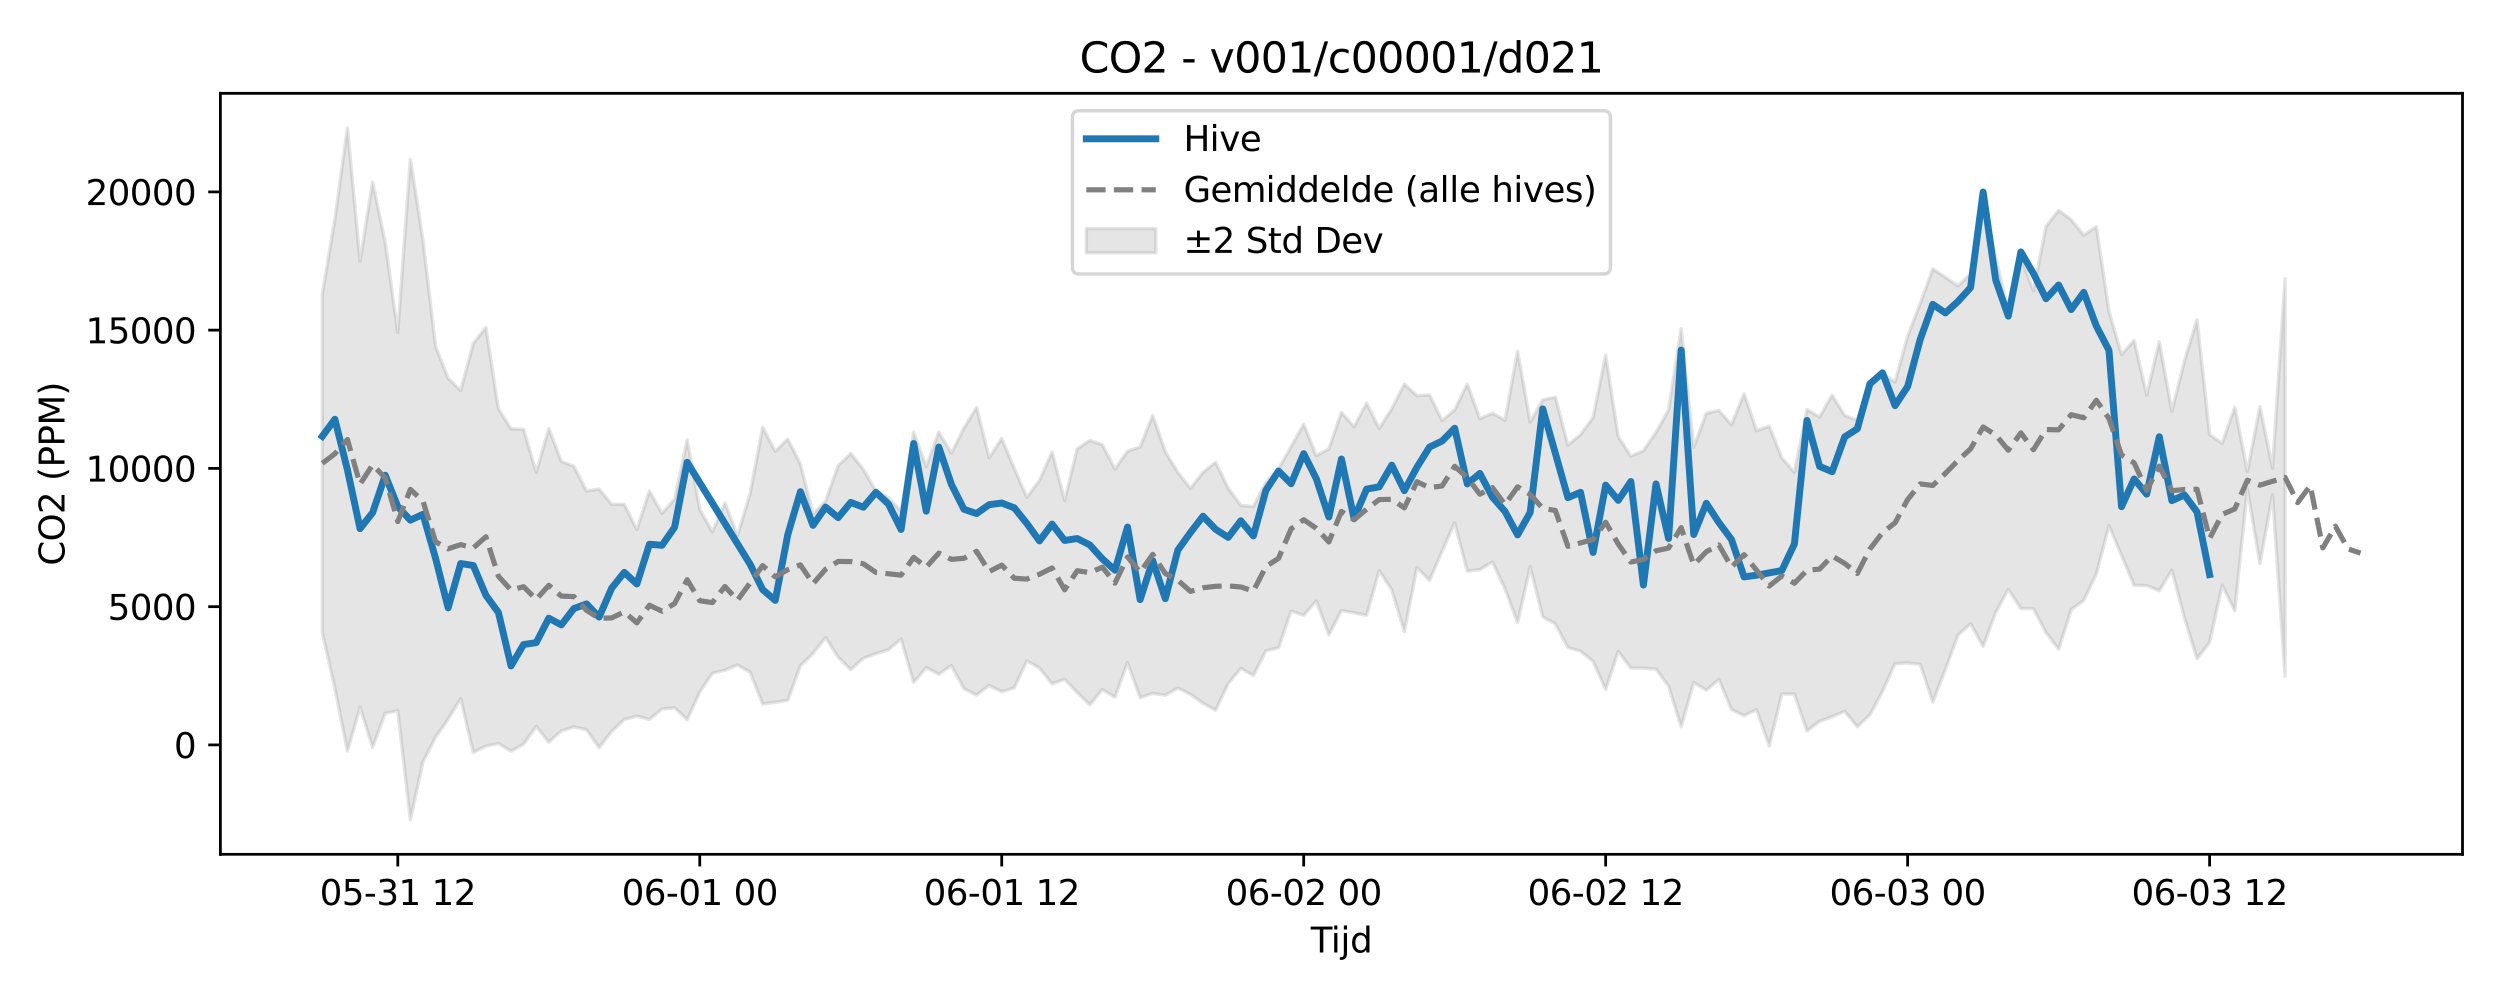 <?xml version="1.0" encoding="utf-8" standalone="no"?>
<!DOCTYPE svg PUBLIC "-//W3C//DTD SVG 1.1//EN"
  "http://www.w3.org/Graphics/SVG/1.1/DTD/svg11.dtd">
<svg xmlns:xlink="http://www.w3.org/1999/xlink" width="720pt" height="288pt" viewBox="0 0 720 288" xmlns="http://www.w3.org/2000/svg" version="1.1">
 <defs>
  <style type="text/css">*{stroke-linejoin: round; stroke-linecap: butt}</style>
 </defs>
 <g id="figure_1">
  <g id="patch_1">
   <path d="M 0 288 
L 720 288 
L 720 0 
L 0 0 
z
" style="fill: #ffffff"/>
  </g>
  <g id="axes_1">
   <g id="patch_2">
    <path d="M 63.47 246.04 
L 709.2 246.04 
L 709.2 26.88 
L 63.47 26.88 
z
" style="fill: #ffffff"/>
   </g>
   <g id="FillBetweenPolyCollection_1">
    <defs>
     <path id="m97dd8f45c0" d="M 92.821 -203.241 
L 92.821 -105.857 
L 96.445 -89.713 
L 100.069 -71.7 
L 103.692 -84.316 
L 107.316 -72.768 
L 110.939 -82.601 
L 114.563 -83.304 
L 118.187 -51.922 
L 121.81 -68.562 
L 125.434 -75.65 
L 129.058 -80.87 
L 132.681 -86.763 
L 136.305 -71.301 
L 139.928 -73.111 
L 143.552 -73.869 
L 147.176 -71.629 
L 150.799 -73.724 
L 154.423 -78.782 
L 158.047 -74.279 
L 161.67 -77.502 
L 165.294 -78.667 
L 168.917 -77.838 
L 172.541 -72.668 
L 176.165 -77.336 
L 179.788 -80.811 
L 183.412 -81.745 
L 187.036 -80.799 
L 190.659 -83.781 
L 194.283 -84.152 
L 197.906 -80.753 
L 201.53 -88.667 
L 205.154 -94.09 
L 208.777 -94.985 
L 212.401 -96.492 
L 216.025 -94.39 
L 219.648 -85.267 
L 223.272 -85.727 
L 226.895 -86.34 
L 230.519 -96.282 
L 234.143 -99.778 
L 237.766 -104.398 
L 241.39 -98.752 
L 245.014 -95.131 
L 248.637 -98.405 
L 252.261 -99.74 
L 255.884 -100.87 
L 259.508 -103.971 
L 263.132 -91.457 
L 266.755 -95.737 
L 270.379 -93.824 
L 274.003 -96.32 
L 277.626 -89.676 
L 281.25 -87.791 
L 284.873 -90.602 
L 288.497 -88.768 
L 292.121 -89.904 
L 295.744 -97.682 
L 299.368 -95.595 
L 302.992 -91.046 
L 306.615 -92.357 
L 310.239 -88.549 
L 313.862 -85.011 
L 317.486 -89.403 
L 321.11 -87.203 
L 324.733 -97.173 
L 328.357 -87.071 
L 331.981 -88.318 
L 335.604 -87.76 
L 339.228 -89.848 
L 342.851 -88.032 
L 346.475 -85.446 
L 350.099 -83.454 
L 353.722 -91.096 
L 357.346 -95.494 
L 360.97 -93.433 
L 364.593 -100.579 
L 368.217 -101.437 
L 371.84 -112.008 
L 375.464 -110.781 
L 379.088 -114.923 
L 382.711 -105.139 
L 386.335 -112.174 
L 389.959 -111.524 
L 393.582 -110.764 
L 397.206 -123.637 
L 400.83 -118.122 
L 404.453 -106.09 
L 408.077 -124.502 
L 411.7 -120.823 
L 415.324 -129.225 
L 418.948 -137.452 
L 422.571 -123.492 
L 426.195 -123.935 
L 429.819 -126.158 
L 433.442 -118.444 
L 437.066 -108.688 
L 440.689 -124.797 
L 444.313 -110.328 
L 447.937 -108.349 
L 451.56 -101.485 
L 455.184 -100.472 
L 458.808 -97.515 
L 462.431 -89.475 
L 466.055 -100.364 
L 469.678 -95.615 
L 473.302 -95.595 
L 476.926 -95.281 
L 480.549 -90.403 
L 484.173 -78.691 
L 487.797 -91.437 
L 491.42 -89.209 
L 495.044 -92.32 
L 498.667 -83.673 
L 502.291 -81.907 
L 505.915 -83.607 
L 509.538 -73.16 
L 513.162 -88.109 
L 516.786 -88.1 
L 520.409 -77.467 
L 524.033 -80.268 
L 527.656 -81.584 
L 531.28 -83.134 
L 534.904 -78.698 
L 538.527 -82.114 
L 542.151 -88.839 
L 545.775 -96.884 
L 549.398 -97.052 
L 553.022 -96.69 
L 556.645 -85.836 
L 560.269 -95.204 
L 563.893 -105.051 
L 567.516 -108.364 
L 571.14 -101.823 
L 574.764 -111.619 
L 578.387 -118.246 
L 582.011 -112.745 
L 585.634 -112.728 
L 589.258 -105.796 
L 592.882 -101.002 
L 596.505 -112.412 
L 600.129 -115.102 
L 603.753 -122.739 
L 607.376 -136.623 
L 611 -128.073 
L 614.623 -119.439 
L 618.247 -119.338 
L 621.871 -117.855 
L 625.494 -123.804 
L 629.118 -110.047 
L 632.742 -98.285 
L 636.365 -103.02 
L 639.989 -119.46 
L 643.612 -112.095 
L 647.236 -147.192 
L 650.86 -125.714 
L 654.483 -145.508 
L 658.107 -93.229 
L 658.107 -207.753 
L 658.107 -207.753 
L 654.483 -153.181 
L 650.86 -170.851 
L 647.236 -152.192 
L 643.612 -170.759 
L 639.989 -160.292 
L 636.365 -162.852 
L 632.742 -195.917 
L 629.118 -184.023 
L 625.494 -169.541 
L 621.871 -189.628 
L 618.247 -174.188 
L 614.623 -189.969 
L 611 -185.856 
L 607.376 -198.344 
L 603.753 -222.704 
L 600.129 -220.256 
L 596.505 -224.721 
L 592.882 -227.415 
L 589.258 -222.779 
L 585.634 -204.217 
L 582.011 -213.914 
L 578.387 -198.434 
L 574.764 -213.856 
L 571.14 -228.234 
L 567.516 -209.069 
L 563.893 -205.681 
L 560.269 -208.125 
L 556.645 -210.543 
L 553.022 -200.571 
L 549.398 -191.21 
L 545.775 -177.975 
L 542.151 -180.353 
L 538.527 -177.633 
L 534.904 -166.968 
L 531.28 -168.347 
L 527.656 -174.173 
L 524.033 -167.927 
L 520.409 -170.039 
L 516.786 -151.972 
L 513.162 -156.134 
L 509.538 -165.274 
L 505.915 -163.951 
L 502.291 -174.622 
L 498.667 -165.669 
L 495.044 -169.79 
L 491.42 -169.001 
L 487.797 -159.186 
L 484.173 -193.39 
L 480.549 -169.905 
L 476.926 -163.493 
L 473.302 -158.191 
L 469.678 -156.621 
L 466.055 -162.294 
L 462.431 -185.702 
L 458.808 -167.743 
L 455.184 -162.799 
L 451.56 -159.836 
L 447.937 -173.622 
L 444.313 -172.861 
L 440.689 -166.434 
L 437.066 -186.893 
L 433.442 -166.946 
L 429.819 -169.007 
L 426.195 -167.403 
L 422.571 -177.43 
L 418.948 -169.951 
L 415.324 -166.878 
L 411.7 -174.287 
L 408.077 -174.024 
L 404.453 -177.377 
L 400.83 -170.271 
L 397.206 -164.593 
L 393.582 -171.883 
L 389.959 -165.088 
L 386.335 -169.245 
L 382.711 -158.708 
L 379.088 -156.768 
L 375.464 -165.869 
L 371.84 -159.376 
L 368.217 -152.97 
L 364.593 -149.113 
L 360.97 -142.097 
L 357.346 -142.432 
L 353.722 -147.389 
L 350.099 -154.854 
L 346.475 -151.985 
L 342.851 -147.326 
L 339.228 -151.925 
L 335.604 -157.899 
L 331.981 -168.36 
L 328.357 -159.303 
L 324.733 -158.035 
L 321.11 -152.917 
L 317.486 -159.908 
L 313.862 -161.177 
L 310.239 -158.709 
L 306.615 -143.911 
L 302.992 -157.805 
L 299.368 -149.636 
L 295.744 -144.768 
L 292.121 -153.038 
L 288.497 -161.717 
L 284.873 -156.164 
L 281.25 -170.634 
L 277.626 -164.734 
L 274.003 -157.496 
L 270.379 -163.586 
L 266.755 -153.614 
L 263.132 -163.489 
L 259.508 -140.756 
L 255.884 -144.681 
L 252.261 -146.538 
L 248.637 -152.852 
L 245.014 -157.408 
L 241.39 -153.861 
L 237.766 -143.687 
L 234.143 -140.007 
L 230.519 -154.355 
L 226.895 -161.549 
L 223.272 -158.014 
L 219.648 -164.933 
L 216.025 -145.781 
L 212.401 -133.8 
L 208.777 -143.188 
L 205.154 -134.823 
L 201.53 -141.303 
L 197.906 -161.325 
L 194.283 -144.22 
L 190.659 -140.188 
L 187.036 -146.579 
L 183.412 -135.495 
L 179.788 -142.749 
L 176.165 -142.751 
L 172.541 -147.178 
L 168.917 -146.598 
L 165.294 -153.692 
L 161.67 -155.138 
L 158.047 -164.575 
L 154.423 -151.958 
L 150.799 -164.339 
L 147.176 -164.493 
L 143.552 -170.208 
L 139.928 -193.689 
L 136.305 -189.083 
L 132.681 -175.531 
L 129.058 -179.03 
L 125.434 -188.304 
L 121.81 -218.811 
L 118.187 -242.199 
L 114.563 -192.287 
L 110.939 -218.107 
L 107.316 -235.524 
L 103.692 -212.795 
L 100.069 -251.158 
L 96.445 -224.921 
L 92.821 -203.241 
z
" style="stroke: #808080; stroke-opacity: 0.2"/>
    </defs>
    <g clip-path="url(#p206c96af27)">
     <use xlink:href="#m97dd8f45c0" x="0" y="288" style="fill: #808080; fill-opacity: 0.2; stroke: #808080; stroke-opacity: 0.2"/>
    </g>
   </g>
   <g id="matplotlib.axis_1">
    <g id="xtick_1">
     <g id="line2d_1">
      <defs>
       <path id="m1e18be3900" d="M 0 0 
L 0 3.5 
" style="stroke: #000000; stroke-width: 0.8"/>
      </defs>
      <g>
       <use xlink:href="#m1e18be3900" x="114.563" y="246.04" style="stroke: #000000; stroke-width: 0.8"/>
      </g>
     </g>
     <g id="text_1">
      <!-- 05-31 12 -->
      <g transform="translate(92.083 260.638) scale(0.1 -0.1)">
       <defs>
        <path id="DejaVuSans-30" d="M 2034 4250 
Q 1547 4250 1301 3770 
Q 1056 3291 1056 2328 
Q 1056 1369 1301 889 
Q 1547 409 2034 409 
Q 2525 409 2770 889 
Q 3016 1369 3016 2328 
Q 3016 3291 2770 3770 
Q 2525 4250 2034 4250 
z
M 2034 4750 
Q 2819 4750 3233 4129 
Q 3647 3509 3647 2328 
Q 3647 1150 3233 529 
Q 2819 -91 2034 -91 
Q 1250 -91 836 529 
Q 422 1150 422 2328 
Q 422 3509 836 4129 
Q 1250 4750 2034 4750 
z
" transform="scale(0.016)"/>
        <path id="DejaVuSans-35" d="M 691 4666 
L 3169 4666 
L 3169 4134 
L 1269 4134 
L 1269 2991 
Q 1406 3038 1543 3061 
Q 1681 3084 1819 3084 
Q 2600 3084 3056 2656 
Q 3513 2228 3513 1497 
Q 3513 744 3044 326 
Q 2575 -91 1722 -91 
Q 1428 -91 1123 -41 
Q 819 9 494 109 
L 494 744 
Q 775 591 1075 516 
Q 1375 441 1709 441 
Q 2250 441 2565 725 
Q 2881 1009 2881 1497 
Q 2881 1984 2565 2268 
Q 2250 2553 1709 2553 
Q 1456 2553 1204 2497 
Q 953 2441 691 2322 
L 691 4666 
z
" transform="scale(0.016)"/>
        <path id="DejaVuSans-2d" d="M 313 2009 
L 1997 2009 
L 1997 1497 
L 313 1497 
L 313 2009 
z
" transform="scale(0.016)"/>
        <path id="DejaVuSans-33" d="M 2597 2516 
Q 3050 2419 3304 2112 
Q 3559 1806 3559 1356 
Q 3559 666 3084 287 
Q 2609 -91 1734 -91 
Q 1441 -91 1130 -33 
Q 819 25 488 141 
L 488 750 
Q 750 597 1062 519 
Q 1375 441 1716 441 
Q 2309 441 2620 675 
Q 2931 909 2931 1356 
Q 2931 1769 2642 2001 
Q 2353 2234 1838 2234 
L 1294 2234 
L 1294 2753 
L 1863 2753 
Q 2328 2753 2575 2939 
Q 2822 3125 2822 3475 
Q 2822 3834 2567 4026 
Q 2313 4219 1838 4219 
Q 1578 4219 1281 4162 
Q 984 4106 628 3988 
L 628 4550 
Q 988 4650 1302 4700 
Q 1616 4750 1894 4750 
Q 2613 4750 3031 4423 
Q 3450 4097 3450 3541 
Q 3450 3153 3228 2886 
Q 3006 2619 2597 2516 
z
" transform="scale(0.016)"/>
        <path id="DejaVuSans-31" d="M 794 531 
L 1825 531 
L 1825 4091 
L 703 3866 
L 703 4441 
L 1819 4666 
L 2450 4666 
L 2450 531 
L 3481 531 
L 3481 0 
L 794 0 
L 794 531 
z
" transform="scale(0.016)"/>
        <path id="DejaVuSans-20" transform="scale(0.016)"/>
        <path id="DejaVuSans-32" d="M 1228 531 
L 3431 531 
L 3431 0 
L 469 0 
L 469 531 
Q 828 903 1448 1529 
Q 2069 2156 2228 2338 
Q 2531 2678 2651 2914 
Q 2772 3150 2772 3378 
Q 2772 3750 2511 3984 
Q 2250 4219 1831 4219 
Q 1534 4219 1204 4116 
Q 875 4013 500 3803 
L 500 4441 
Q 881 4594 1212 4672 
Q 1544 4750 1819 4750 
Q 2544 4750 2975 4387 
Q 3406 4025 3406 3419 
Q 3406 3131 3298 2873 
Q 3191 2616 2906 2266 
Q 2828 2175 2409 1742 
Q 1991 1309 1228 531 
z
" transform="scale(0.016)"/>
       </defs>
       <use xlink:href="#DejaVuSans-30"/>
       <use xlink:href="#DejaVuSans-35" transform="translate(63.623 0)"/>
       <use xlink:href="#DejaVuSans-2d" transform="translate(127.246 0)"/>
       <use xlink:href="#DejaVuSans-33" transform="translate(163.33 0)"/>
       <use xlink:href="#DejaVuSans-31" transform="translate(226.953 0)"/>
       <use xlink:href="#DejaVuSans-20" transform="translate(290.576 0)"/>
       <use xlink:href="#DejaVuSans-31" transform="translate(322.363 0)"/>
       <use xlink:href="#DejaVuSans-32" transform="translate(385.986 0)"/>
      </g>
     </g>
    </g>
    <g id="xtick_2">
     <g id="line2d_2">
      <g>
       <use xlink:href="#m1e18be3900" x="201.53" y="246.04" style="stroke: #000000; stroke-width: 0.8"/>
      </g>
     </g>
     <g id="text_2">
      <!-- 06-01 00 -->
      <g transform="translate(179.05 260.638) scale(0.1 -0.1)">
       <defs>
        <path id="DejaVuSans-36" d="M 2113 2584 
Q 1688 2584 1439 2293 
Q 1191 2003 1191 1497 
Q 1191 994 1439 701 
Q 1688 409 2113 409 
Q 2538 409 2786 701 
Q 3034 994 3034 1497 
Q 3034 2003 2786 2293 
Q 2538 2584 2113 2584 
z
M 3366 4563 
L 3366 3988 
Q 3128 4100 2886 4159 
Q 2644 4219 2406 4219 
Q 1781 4219 1451 3797 
Q 1122 3375 1075 2522 
Q 1259 2794 1537 2939 
Q 1816 3084 2150 3084 
Q 2853 3084 3261 2657 
Q 3669 2231 3669 1497 
Q 3669 778 3244 343 
Q 2819 -91 2113 -91 
Q 1303 -91 875 529 
Q 447 1150 447 2328 
Q 447 3434 972 4092 
Q 1497 4750 2381 4750 
Q 2619 4750 2861 4703 
Q 3103 4656 3366 4563 
z
" transform="scale(0.016)"/>
       </defs>
       <use xlink:href="#DejaVuSans-30"/>
       <use xlink:href="#DejaVuSans-36" transform="translate(63.623 0)"/>
       <use xlink:href="#DejaVuSans-2d" transform="translate(127.246 0)"/>
       <use xlink:href="#DejaVuSans-30" transform="translate(163.33 0)"/>
       <use xlink:href="#DejaVuSans-31" transform="translate(226.953 0)"/>
       <use xlink:href="#DejaVuSans-20" transform="translate(290.576 0)"/>
       <use xlink:href="#DejaVuSans-30" transform="translate(322.363 0)"/>
       <use xlink:href="#DejaVuSans-30" transform="translate(385.986 0)"/>
      </g>
     </g>
    </g>
    <g id="xtick_3">
     <g id="line2d_3">
      <g>
       <use xlink:href="#m1e18be3900" x="288.497" y="246.04" style="stroke: #000000; stroke-width: 0.8"/>
      </g>
     </g>
     <g id="text_3">
      <!-- 06-01 12 -->
      <g transform="translate(266.017 260.638) scale(0.1 -0.1)">
       <use xlink:href="#DejaVuSans-30"/>
       <use xlink:href="#DejaVuSans-36" transform="translate(63.623 0)"/>
       <use xlink:href="#DejaVuSans-2d" transform="translate(127.246 0)"/>
       <use xlink:href="#DejaVuSans-30" transform="translate(163.33 0)"/>
       <use xlink:href="#DejaVuSans-31" transform="translate(226.953 0)"/>
       <use xlink:href="#DejaVuSans-20" transform="translate(290.576 0)"/>
       <use xlink:href="#DejaVuSans-31" transform="translate(322.363 0)"/>
       <use xlink:href="#DejaVuSans-32" transform="translate(385.986 0)"/>
      </g>
     </g>
    </g>
    <g id="xtick_4">
     <g id="line2d_4">
      <g>
       <use xlink:href="#m1e18be3900" x="375.464" y="246.04" style="stroke: #000000; stroke-width: 0.8"/>
      </g>
     </g>
     <g id="text_4">
      <!-- 06-02 00 -->
      <g transform="translate(352.984 260.638) scale(0.1 -0.1)">
       <use xlink:href="#DejaVuSans-30"/>
       <use xlink:href="#DejaVuSans-36" transform="translate(63.623 0)"/>
       <use xlink:href="#DejaVuSans-2d" transform="translate(127.246 0)"/>
       <use xlink:href="#DejaVuSans-30" transform="translate(163.33 0)"/>
       <use xlink:href="#DejaVuSans-32" transform="translate(226.953 0)"/>
       <use xlink:href="#DejaVuSans-20" transform="translate(290.576 0)"/>
       <use xlink:href="#DejaVuSans-30" transform="translate(322.363 0)"/>
       <use xlink:href="#DejaVuSans-30" transform="translate(385.986 0)"/>
      </g>
     </g>
    </g>
    <g id="xtick_5">
     <g id="line2d_5">
      <g>
       <use xlink:href="#m1e18be3900" x="462.431" y="246.04" style="stroke: #000000; stroke-width: 0.8"/>
      </g>
     </g>
     <g id="text_5">
      <!-- 06-02 12 -->
      <g transform="translate(439.951 260.638) scale(0.1 -0.1)">
       <use xlink:href="#DejaVuSans-30"/>
       <use xlink:href="#DejaVuSans-36" transform="translate(63.623 0)"/>
       <use xlink:href="#DejaVuSans-2d" transform="translate(127.246 0)"/>
       <use xlink:href="#DejaVuSans-30" transform="translate(163.33 0)"/>
       <use xlink:href="#DejaVuSans-32" transform="translate(226.953 0)"/>
       <use xlink:href="#DejaVuSans-20" transform="translate(290.576 0)"/>
       <use xlink:href="#DejaVuSans-31" transform="translate(322.363 0)"/>
       <use xlink:href="#DejaVuSans-32" transform="translate(385.986 0)"/>
      </g>
     </g>
    </g>
    <g id="xtick_6">
     <g id="line2d_6">
      <g>
       <use xlink:href="#m1e18be3900" x="549.398" y="246.04" style="stroke: #000000; stroke-width: 0.8"/>
      </g>
     </g>
     <g id="text_6">
      <!-- 06-03 00 -->
      <g transform="translate(526.918 260.638) scale(0.1 -0.1)">
       <use xlink:href="#DejaVuSans-30"/>
       <use xlink:href="#DejaVuSans-36" transform="translate(63.623 0)"/>
       <use xlink:href="#DejaVuSans-2d" transform="translate(127.246 0)"/>
       <use xlink:href="#DejaVuSans-30" transform="translate(163.33 0)"/>
       <use xlink:href="#DejaVuSans-33" transform="translate(226.953 0)"/>
       <use xlink:href="#DejaVuSans-20" transform="translate(290.576 0)"/>
       <use xlink:href="#DejaVuSans-30" transform="translate(322.363 0)"/>
       <use xlink:href="#DejaVuSans-30" transform="translate(385.986 0)"/>
      </g>
     </g>
    </g>
    <g id="xtick_7">
     <g id="line2d_7">
      <g>
       <use xlink:href="#m1e18be3900" x="636.365" y="246.04" style="stroke: #000000; stroke-width: 0.8"/>
      </g>
     </g>
     <g id="text_7">
      <!-- 06-03 12 -->
      <g transform="translate(613.885 260.638) scale(0.1 -0.1)">
       <use xlink:href="#DejaVuSans-30"/>
       <use xlink:href="#DejaVuSans-36" transform="translate(63.623 0)"/>
       <use xlink:href="#DejaVuSans-2d" transform="translate(127.246 0)"/>
       <use xlink:href="#DejaVuSans-30" transform="translate(163.33 0)"/>
       <use xlink:href="#DejaVuSans-33" transform="translate(226.953 0)"/>
       <use xlink:href="#DejaVuSans-20" transform="translate(290.576 0)"/>
       <use xlink:href="#DejaVuSans-31" transform="translate(322.363 0)"/>
       <use xlink:href="#DejaVuSans-32" transform="translate(385.986 0)"/>
      </g>
     </g>
    </g>
    <g id="text_8">
     <!-- Tijd -->
     <g transform="translate(377.485 274.317) scale(0.1 -0.1)">
      <defs>
       <path id="DejaVuSans-54" d="M -19 4666 
L 3928 4666 
L 3928 4134 
L 2272 4134 
L 2272 0 
L 1638 0 
L 1638 4134 
L -19 4134 
L -19 4666 
z
" transform="scale(0.016)"/>
       <path id="DejaVuSans-69" d="M 603 3500 
L 1178 3500 
L 1178 0 
L 603 0 
L 603 3500 
z
M 603 4863 
L 1178 4863 
L 1178 4134 
L 603 4134 
L 603 4863 
z
" transform="scale(0.016)"/>
       <path id="DejaVuSans-6a" d="M 603 3500 
L 1178 3500 
L 1178 -63 
Q 1178 -731 923 -1031 
Q 669 -1331 103 -1331 
L -116 -1331 
L -116 -844 
L 38 -844 
Q 366 -844 484 -692 
Q 603 -541 603 -63 
L 603 3500 
z
M 603 4863 
L 1178 4863 
L 1178 4134 
L 603 4134 
L 603 4863 
z
" transform="scale(0.016)"/>
       <path id="DejaVuSans-64" d="M 2906 2969 
L 2906 4863 
L 3481 4863 
L 3481 0 
L 2906 0 
L 2906 525 
Q 2725 213 2448 61 
Q 2172 -91 1784 -91 
Q 1150 -91 751 415 
Q 353 922 353 1747 
Q 353 2572 751 3078 
Q 1150 3584 1784 3584 
Q 2172 3584 2448 3432 
Q 2725 3281 2906 2969 
z
M 947 1747 
Q 947 1113 1208 752 
Q 1469 391 1925 391 
Q 2381 391 2643 752 
Q 2906 1113 2906 1747 
Q 2906 2381 2643 2742 
Q 2381 3103 1925 3103 
Q 1469 3103 1208 2742 
Q 947 2381 947 1747 
z
" transform="scale(0.016)"/>
      </defs>
      <use xlink:href="#DejaVuSans-54"/>
      <use xlink:href="#DejaVuSans-69" transform="translate(57.959 0)"/>
      <use xlink:href="#DejaVuSans-6a" transform="translate(85.742 0)"/>
      <use xlink:href="#DejaVuSans-64" transform="translate(113.525 0)"/>
     </g>
    </g>
   </g>
   <g id="matplotlib.axis_2">
    <g id="ytick_1">
     <g id="line2d_8">
      <defs>
       <path id="maea0c52257" d="M 0 0 
L -3.5 0 
" style="stroke: #000000; stroke-width: 0.8"/>
      </defs>
      <g>
       <use xlink:href="#maea0c52257" x="63.47" y="214.532" style="stroke: #000000; stroke-width: 0.8"/>
      </g>
     </g>
     <g id="text_9">
      <!-- 0 -->
      <g transform="translate(50.108 218.331) scale(0.1 -0.1)">
       <use xlink:href="#DejaVuSans-30"/>
      </g>
     </g>
    </g>
    <g id="ytick_2">
     <g id="line2d_9">
      <g>
       <use xlink:href="#maea0c52257" x="63.47" y="174.716" style="stroke: #000000; stroke-width: 0.8"/>
      </g>
     </g>
     <g id="text_10">
      <!-- 5000 -->
      <g transform="translate(31.02 178.515) scale(0.1 -0.1)">
       <use xlink:href="#DejaVuSans-35"/>
       <use xlink:href="#DejaVuSans-30" transform="translate(63.623 0)"/>
       <use xlink:href="#DejaVuSans-30" transform="translate(127.246 0)"/>
       <use xlink:href="#DejaVuSans-30" transform="translate(190.869 0)"/>
      </g>
     </g>
    </g>
    <g id="ytick_3">
     <g id="line2d_10">
      <g>
       <use xlink:href="#maea0c52257" x="63.47" y="134.9" style="stroke: #000000; stroke-width: 0.8"/>
      </g>
     </g>
     <g id="text_11">
      <!-- 10000 -->
      <g transform="translate(24.657 138.699) scale(0.1 -0.1)">
       <use xlink:href="#DejaVuSans-31"/>
       <use xlink:href="#DejaVuSans-30" transform="translate(63.623 0)"/>
       <use xlink:href="#DejaVuSans-30" transform="translate(127.246 0)"/>
       <use xlink:href="#DejaVuSans-30" transform="translate(190.869 0)"/>
       <use xlink:href="#DejaVuSans-30" transform="translate(254.492 0)"/>
      </g>
     </g>
    </g>
    <g id="ytick_4">
     <g id="line2d_11">
      <g>
       <use xlink:href="#maea0c52257" x="63.47" y="95.084" style="stroke: #000000; stroke-width: 0.8"/>
      </g>
     </g>
     <g id="text_12">
      <!-- 15000 -->
      <g transform="translate(24.657 98.883) scale(0.1 -0.1)">
       <use xlink:href="#DejaVuSans-31"/>
       <use xlink:href="#DejaVuSans-35" transform="translate(63.623 0)"/>
       <use xlink:href="#DejaVuSans-30" transform="translate(127.246 0)"/>
       <use xlink:href="#DejaVuSans-30" transform="translate(190.869 0)"/>
       <use xlink:href="#DejaVuSans-30" transform="translate(254.492 0)"/>
      </g>
     </g>
    </g>
    <g id="ytick_5">
     <g id="line2d_12">
      <g>
       <use xlink:href="#maea0c52257" x="63.47" y="55.268" style="stroke: #000000; stroke-width: 0.8"/>
      </g>
     </g>
     <g id="text_13">
      <!-- 20000 -->
      <g transform="translate(24.657 59.067) scale(0.1 -0.1)">
       <use xlink:href="#DejaVuSans-32"/>
       <use xlink:href="#DejaVuSans-30" transform="translate(63.623 0)"/>
       <use xlink:href="#DejaVuSans-30" transform="translate(127.246 0)"/>
       <use xlink:href="#DejaVuSans-30" transform="translate(190.869 0)"/>
       <use xlink:href="#DejaVuSans-30" transform="translate(254.492 0)"/>
      </g>
     </g>
    </g>
    <g id="text_14">
     <!-- CO2 (PPM) -->
     <g transform="translate(18.578 162.903) rotate(-90) scale(0.1 -0.1)">
      <defs>
       <path id="DejaVuSans-43" d="M 4122 4306 
L 4122 3641 
Q 3803 3938 3442 4084 
Q 3081 4231 2675 4231 
Q 1875 4231 1450 3742 
Q 1025 3253 1025 2328 
Q 1025 1406 1450 917 
Q 1875 428 2675 428 
Q 3081 428 3442 575 
Q 3803 722 4122 1019 
L 4122 359 
Q 3791 134 3420 21 
Q 3050 -91 2638 -91 
Q 1578 -91 968 557 
Q 359 1206 359 2328 
Q 359 3453 968 4101 
Q 1578 4750 2638 4750 
Q 3056 4750 3426 4639 
Q 3797 4528 4122 4306 
z
" transform="scale(0.016)"/>
       <path id="DejaVuSans-4f" d="M 2522 4238 
Q 1834 4238 1429 3725 
Q 1025 3213 1025 2328 
Q 1025 1447 1429 934 
Q 1834 422 2522 422 
Q 3209 422 3611 934 
Q 4013 1447 4013 2328 
Q 4013 3213 3611 3725 
Q 3209 4238 2522 4238 
z
M 2522 4750 
Q 3503 4750 4090 4092 
Q 4678 3434 4678 2328 
Q 4678 1225 4090 567 
Q 3503 -91 2522 -91 
Q 1538 -91 948 565 
Q 359 1222 359 2328 
Q 359 3434 948 4092 
Q 1538 4750 2522 4750 
z
" transform="scale(0.016)"/>
       <path id="DejaVuSans-28" d="M 1984 4856 
Q 1566 4138 1362 3434 
Q 1159 2731 1159 2009 
Q 1159 1288 1364 580 
Q 1569 -128 1984 -844 
L 1484 -844 
Q 1016 -109 783 600 
Q 550 1309 550 2009 
Q 550 2706 781 3412 
Q 1013 4119 1484 4856 
L 1984 4856 
z
" transform="scale(0.016)"/>
       <path id="DejaVuSans-50" d="M 1259 4147 
L 1259 2394 
L 2053 2394 
Q 2494 2394 2734 2622 
Q 2975 2850 2975 3272 
Q 2975 3691 2734 3919 
Q 2494 4147 2053 4147 
L 1259 4147 
z
M 628 4666 
L 2053 4666 
Q 2838 4666 3239 4311 
Q 3641 3956 3641 3272 
Q 3641 2581 3239 2228 
Q 2838 1875 2053 1875 
L 1259 1875 
L 1259 0 
L 628 0 
L 628 4666 
z
" transform="scale(0.016)"/>
       <path id="DejaVuSans-4d" d="M 628 4666 
L 1569 4666 
L 2759 1491 
L 3956 4666 
L 4897 4666 
L 4897 0 
L 4281 0 
L 4281 4097 
L 3078 897 
L 2444 897 
L 1241 4097 
L 1241 0 
L 628 0 
L 628 4666 
z
" transform="scale(0.016)"/>
       <path id="DejaVuSans-29" d="M 513 4856 
L 1013 4856 
Q 1481 4119 1714 3412 
Q 1947 2706 1947 2009 
Q 1947 1309 1714 600 
Q 1481 -109 1013 -844 
L 513 -844 
Q 928 -128 1133 580 
Q 1338 1288 1338 2009 
Q 1338 2731 1133 3434 
Q 928 4138 513 4856 
z
" transform="scale(0.016)"/>
      </defs>
      <use xlink:href="#DejaVuSans-43"/>
      <use xlink:href="#DejaVuSans-4f" transform="translate(69.824 0)"/>
      <use xlink:href="#DejaVuSans-32" transform="translate(148.535 0)"/>
      <use xlink:href="#DejaVuSans-20" transform="translate(212.158 0)"/>
      <use xlink:href="#DejaVuSans-28" transform="translate(243.945 0)"/>
      <use xlink:href="#DejaVuSans-50" transform="translate(282.959 0)"/>
      <use xlink:href="#DejaVuSans-50" transform="translate(343.262 0)"/>
      <use xlink:href="#DejaVuSans-4d" transform="translate(403.564 0)"/>
      <use xlink:href="#DejaVuSans-29" transform="translate(489.844 0)"/>
     </g>
    </g>
   </g>
   <g id="line2d_13">
    <path d="M 92.821 125.647 
L 96.445 120.749 
L 100.069 135.351 
L 103.692 152.252 
L 107.316 147.644 
L 110.939 136.869 
L 114.563 145.924 
L 118.187 149.802 
L 121.81 148.124 
L 125.434 160.759 
L 129.058 175.063 
L 132.681 162.298 
L 136.305 162.859 
L 139.928 171.427 
L 143.552 176.43 
L 147.176 191.785 
L 150.799 185.609 
L 154.423 185.088 
L 158.047 178.042 
L 161.67 179.966 
L 165.294 175.247 
L 168.917 173.925 
L 172.541 177.715 
L 176.165 169.383 
L 179.788 164.844 
L 183.412 168.183 
L 187.036 156.743 
L 190.659 157.048 
L 194.283 151.853 
L 197.906 133.137 
L 216.025 162.492 
L 219.648 169.81 
L 223.272 172.913 
L 226.895 153.905 
L 230.519 141.615 
L 234.143 151.299 
L 237.766 146.051 
L 241.39 149.074 
L 245.014 144.695 
L 248.637 146.08 
L 252.261 141.777 
L 255.884 145.184 
L 259.508 152.496 
L 263.132 127.733 
L 266.755 147.222 
L 270.379 128.752 
L 274.003 139.5 
L 277.626 146.675 
L 281.25 147.898 
L 284.873 145.35 
L 288.497 144.87 
L 292.121 146.263 
L 295.744 150.774 
L 299.368 155.782 
L 302.992 150.946 
L 306.615 155.657 
L 310.239 155.097 
L 313.862 156.939 
L 317.486 160.963 
L 321.11 164.212 
L 324.733 151.795 
L 328.357 172.685 
L 331.981 161.47 
L 335.604 172.414 
L 339.228 158.402 
L 342.851 153.361 
L 346.475 148.668 
L 350.099 152.435 
L 353.722 154.765 
L 357.346 149.985 
L 360.97 154.341 
L 364.593 141.185 
L 368.217 135.672 
L 371.84 139.309 
L 375.464 130.658 
L 379.088 137.862 
L 382.711 148.891 
L 386.335 132.203 
L 389.959 149.332 
L 393.582 140.856 
L 397.206 140.211 
L 400.83 133.965 
L 404.453 141.308 
L 408.077 134.56 
L 411.7 128.758 
L 415.324 127.016 
L 418.948 123.335 
L 422.571 139.359 
L 426.195 136.357 
L 429.819 143.168 
L 433.442 147.312 
L 437.066 154.043 
L 440.689 147.575 
L 444.313 117.767 
L 451.56 143.325 
L 455.184 141.78 
L 458.808 159.105 
L 462.431 139.712 
L 466.055 144.1 
L 469.678 138.677 
L 473.302 168.504 
L 476.926 139.367 
L 480.549 155.073 
L 484.173 100.825 
L 487.797 153.932 
L 491.42 144.952 
L 495.044 150.505 
L 498.667 155.373 
L 502.291 166.15 
L 505.915 165.656 
L 513.162 164.316 
L 516.786 156.658 
L 520.409 121.102 
L 524.033 134.308 
L 527.656 135.847 
L 531.28 125.811 
L 534.904 123.505 
L 538.527 110.551 
L 542.151 107.371 
L 545.775 116.813 
L 549.398 111.313 
L 553.022 97.738 
L 556.645 87.652 
L 560.269 90.118 
L 563.893 86.818 
L 567.516 82.818 
L 571.14 55.321 
L 574.764 80.655 
L 578.387 91.041 
L 582.011 72.564 
L 585.634 78.787 
L 589.258 86.022 
L 592.882 82.093 
L 596.505 89.159 
L 600.129 84.19 
L 603.753 93.916 
L 607.376 100.893 
L 611 145.929 
L 614.623 137.944 
L 618.247 142.308 
L 621.871 125.79 
L 625.494 144.182 
L 629.118 142.547 
L 632.742 147.455 
L 636.365 165.478 
L 636.365 165.478 
" clip-path="url(#p206c96af27)" style="fill: none; stroke: #1f77b4; stroke-width: 2; stroke-linecap: square"/>
   </g>
   <g id="line2d_14">
    <path d="M 92.821 133.451 
L 96.445 130.683 
L 100.069 126.571 
L 103.692 139.445 
L 107.316 133.854 
L 110.939 137.646 
L 114.563 150.205 
L 118.187 140.94 
L 121.81 144.313 
L 125.434 156.023 
L 129.058 158.05 
L 132.681 156.853 
L 136.305 157.808 
L 139.928 154.6 
L 143.552 165.962 
L 147.176 169.939 
L 150.799 168.968 
L 154.423 172.63 
L 158.047 168.573 
L 161.67 171.68 
L 165.294 171.82 
L 168.917 175.782 
L 172.541 178.077 
L 176.165 177.956 
L 179.788 176.22 
L 183.412 179.38 
L 187.036 174.311 
L 190.659 176.016 
L 194.283 173.814 
L 197.906 166.961 
L 201.53 173.015 
L 205.154 173.543 
L 208.777 168.914 
L 212.401 172.854 
L 219.648 162.9 
L 223.272 166.13 
L 226.895 164.055 
L 230.519 162.682 
L 234.143 168.107 
L 237.766 163.957 
L 241.39 161.693 
L 245.014 161.731 
L 248.637 162.371 
L 252.261 164.861 
L 259.508 165.636 
L 263.132 160.527 
L 266.755 163.325 
L 270.379 159.295 
L 274.003 161.092 
L 277.626 160.795 
L 281.25 158.787 
L 284.873 164.617 
L 288.497 162.757 
L 292.121 166.529 
L 295.744 166.775 
L 299.368 165.385 
L 302.992 163.575 
L 306.615 169.866 
L 310.239 164.371 
L 313.862 164.906 
L 317.486 163.344 
L 321.11 167.94 
L 324.733 160.396 
L 328.357 164.813 
L 331.981 159.661 
L 335.604 165.17 
L 339.228 167.113 
L 342.851 170.321 
L 346.475 169.285 
L 350.099 168.846 
L 353.722 168.758 
L 357.346 169.037 
L 360.97 170.235 
L 364.593 163.154 
L 368.217 160.796 
L 371.84 152.308 
L 375.464 149.675 
L 379.088 152.155 
L 382.711 156.077 
L 386.335 147.291 
L 389.959 149.694 
L 393.582 146.676 
L 397.206 143.885 
L 400.83 143.804 
L 404.453 146.267 
L 408.077 138.737 
L 411.7 140.445 
L 415.324 139.948 
L 418.948 134.299 
L 422.571 137.539 
L 426.195 142.331 
L 429.819 140.417 
L 433.442 145.305 
L 437.066 140.21 
L 440.689 142.385 
L 444.313 146.406 
L 447.937 147.014 
L 451.56 157.339 
L 458.808 155.371 
L 462.431 150.412 
L 466.055 156.671 
L 469.678 161.882 
L 473.302 161.107 
L 476.926 158.613 
L 480.549 157.846 
L 484.173 151.96 
L 487.797 162.688 
L 491.42 158.895 
L 495.044 156.945 
L 498.667 163.329 
L 502.291 159.736 
L 509.538 168.783 
L 513.162 165.878 
L 516.786 167.964 
L 520.409 164.247 
L 524.033 163.902 
L 527.656 160.122 
L 531.28 162.259 
L 534.904 165.167 
L 538.527 158.127 
L 542.151 153.404 
L 545.775 150.571 
L 549.398 143.869 
L 553.022 139.37 
L 556.645 139.81 
L 560.269 136.335 
L 563.893 132.634 
L 567.516 129.284 
L 571.14 122.972 
L 574.764 125.262 
L 578.387 129.66 
L 582.011 124.671 
L 585.634 129.528 
L 589.258 123.712 
L 592.882 123.791 
L 596.505 119.433 
L 600.129 120.321 
L 603.753 115.278 
L 607.376 120.517 
L 611 131.036 
L 614.623 133.296 
L 618.247 141.237 
L 621.871 134.258 
L 625.494 141.327 
L 629.118 140.965 
L 632.742 140.899 
L 636.365 155.064 
L 639.989 148.124 
L 643.612 146.573 
L 647.236 138.308 
L 650.86 139.718 
L 658.107 137.509 
L 661.731 144.75 
L 665.354 139.834 
L 668.978 157.794 
L 672.601 151.547 
L 676.225 158.099 
L 679.849 159.288 
L 679.849 159.288 
" clip-path="url(#p206c96af27)" style="fill: none; stroke-dasharray: 5.55,2.4; stroke-dashoffset: 0; stroke: #808080; stroke-width: 1.5"/>
   </g>
   <g id="patch_3">
    <path d="M 63.47 246.04 
L 63.47 26.88 
" style="fill: none; stroke: #000000; stroke-width: 0.8; stroke-linejoin: miter; stroke-linecap: square"/>
   </g>
   <g id="patch_4">
    <path d="M 709.2 246.04 
L 709.2 26.88 
" style="fill: none; stroke: #000000; stroke-width: 0.8; stroke-linejoin: miter; stroke-linecap: square"/>
   </g>
   <g id="patch_5">
    <path d="M 63.47 246.04 
L 709.2 246.04 
" style="fill: none; stroke: #000000; stroke-width: 0.8; stroke-linejoin: miter; stroke-linecap: square"/>
   </g>
   <g id="patch_6">
    <path d="M 63.47 26.88 
L 709.2 26.88 
" style="fill: none; stroke: #000000; stroke-width: 0.8; stroke-linejoin: miter; stroke-linecap: square"/>
   </g>
   <g id="text_15">
    <!-- CO2 - v001/c00001/d021 -->
    <g transform="translate(310.932 20.88) scale(0.12 -0.12)">
     <defs>
      <path id="DejaVuSans-76" d="M 191 3500 
L 800 3500 
L 1894 563 
L 2988 3500 
L 3597 3500 
L 2284 0 
L 1503 0 
L 191 3500 
z
" transform="scale(0.016)"/>
      <path id="DejaVuSans-2f" d="M 1625 4666 
L 2156 4666 
L 531 -594 
L 0 -594 
L 1625 4666 
z
" transform="scale(0.016)"/>
      <path id="DejaVuSans-63" d="M 3122 3366 
L 3122 2828 
Q 2878 2963 2633 3030 
Q 2388 3097 2138 3097 
Q 1578 3097 1268 2742 
Q 959 2388 959 1747 
Q 959 1106 1268 751 
Q 1578 397 2138 397 
Q 2388 397 2633 464 
Q 2878 531 3122 666 
L 3122 134 
Q 2881 22 2623 -34 
Q 2366 -91 2075 -91 
Q 1284 -91 818 406 
Q 353 903 353 1747 
Q 353 2603 823 3093 
Q 1294 3584 2113 3584 
Q 2378 3584 2631 3529 
Q 2884 3475 3122 3366 
z
" transform="scale(0.016)"/>
     </defs>
     <use xlink:href="#DejaVuSans-43"/>
     <use xlink:href="#DejaVuSans-4f" transform="translate(69.824 0)"/>
     <use xlink:href="#DejaVuSans-32" transform="translate(148.535 0)"/>
     <use xlink:href="#DejaVuSans-20" transform="translate(212.158 0)"/>
     <use xlink:href="#DejaVuSans-2d" transform="translate(243.945 0)"/>
     <use xlink:href="#DejaVuSans-20" transform="translate(280.029 0)"/>
     <use xlink:href="#DejaVuSans-76" transform="translate(311.816 0)"/>
     <use xlink:href="#DejaVuSans-30" transform="translate(370.996 0)"/>
     <use xlink:href="#DejaVuSans-30" transform="translate(434.619 0)"/>
     <use xlink:href="#DejaVuSans-31" transform="translate(498.242 0)"/>
     <use xlink:href="#DejaVuSans-2f" transform="translate(561.865 0)"/>
     <use xlink:href="#DejaVuSans-63" transform="translate(595.557 0)"/>
     <use xlink:href="#DejaVuSans-30" transform="translate(650.537 0)"/>
     <use xlink:href="#DejaVuSans-30" transform="translate(714.16 0)"/>
     <use xlink:href="#DejaVuSans-30" transform="translate(777.783 0)"/>
     <use xlink:href="#DejaVuSans-30" transform="translate(841.406 0)"/>
     <use xlink:href="#DejaVuSans-31" transform="translate(905.029 0)"/>
     <use xlink:href="#DejaVuSans-2f" transform="translate(968.652 0)"/>
     <use xlink:href="#DejaVuSans-64" transform="translate(1002.344 0)"/>
     <use xlink:href="#DejaVuSans-30" transform="translate(1065.82 0)"/>
     <use xlink:href="#DejaVuSans-32" transform="translate(1129.443 0)"/>
     <use xlink:href="#DejaVuSans-31" transform="translate(1193.066 0)"/>
    </g>
   </g>
   <g id="legend_1">
    <g id="patch_7">
     <path d="M 310.863 78.914 
L 461.807 78.914 
Q 463.807 78.914 463.807 76.914 
L 463.807 33.88 
Q 463.807 31.88 461.807 31.88 
L 310.863 31.88 
Q 308.863 31.88 308.863 33.88 
L 308.863 76.914 
Q 308.863 78.914 310.863 78.914 
z
" style="fill: #ffffff; opacity: 0.8; stroke: #cccccc; stroke-linejoin: miter"/>
    </g>
    <g id="line2d_15">
     <path d="M 312.863 39.978 
L 322.863 39.978 
L 332.863 39.978 
" style="fill: none; stroke: #1f77b4; stroke-width: 2; stroke-linecap: square"/>
    </g>
    <g id="text_16">
     <!-- Hive -->
     <g transform="translate(340.863 43.478) scale(0.1 -0.1)">
      <defs>
       <path id="DejaVuSans-48" d="M 628 4666 
L 1259 4666 
L 1259 2753 
L 3553 2753 
L 3553 4666 
L 4184 4666 
L 4184 0 
L 3553 0 
L 3553 2222 
L 1259 2222 
L 1259 0 
L 628 0 
L 628 4666 
z
" transform="scale(0.016)"/>
       <path id="DejaVuSans-65" d="M 3597 1894 
L 3597 1613 
L 953 1613 
Q 991 1019 1311 708 
Q 1631 397 2203 397 
Q 2534 397 2845 478 
Q 3156 559 3463 722 
L 3463 178 
Q 3153 47 2828 -22 
Q 2503 -91 2169 -91 
Q 1331 -91 842 396 
Q 353 884 353 1716 
Q 353 2575 817 3079 
Q 1281 3584 2069 3584 
Q 2775 3584 3186 3129 
Q 3597 2675 3597 1894 
z
M 3022 2063 
Q 3016 2534 2758 2815 
Q 2500 3097 2075 3097 
Q 1594 3097 1305 2825 
Q 1016 2553 972 2059 
L 3022 2063 
z
" transform="scale(0.016)"/>
      </defs>
      <use xlink:href="#DejaVuSans-48"/>
      <use xlink:href="#DejaVuSans-69" transform="translate(75.195 0)"/>
      <use xlink:href="#DejaVuSans-76" transform="translate(102.979 0)"/>
      <use xlink:href="#DejaVuSans-65" transform="translate(162.158 0)"/>
     </g>
    </g>
    <g id="line2d_16">
     <path d="M 312.863 54.657 
L 322.863 54.657 
L 332.863 54.657 
" style="fill: none; stroke-dasharray: 5.55,2.4; stroke-dashoffset: 0; stroke: #808080; stroke-width: 1.5"/>
    </g>
    <g id="text_17">
     <!-- Gemiddelde (alle hives) -->
     <g transform="translate(340.863 58.157) scale(0.1 -0.1)">
      <defs>
       <path id="DejaVuSans-47" d="M 3809 666 
L 3809 1919 
L 2778 1919 
L 2778 2438 
L 4434 2438 
L 4434 434 
Q 4069 175 3628 42 
Q 3188 -91 2688 -91 
Q 1594 -91 976 548 
Q 359 1188 359 2328 
Q 359 3472 976 4111 
Q 1594 4750 2688 4750 
Q 3144 4750 3555 4637 
Q 3966 4525 4313 4306 
L 4313 3634 
Q 3963 3931 3569 4081 
Q 3175 4231 2741 4231 
Q 1884 4231 1454 3753 
Q 1025 3275 1025 2328 
Q 1025 1384 1454 906 
Q 1884 428 2741 428 
Q 3075 428 3337 486 
Q 3600 544 3809 666 
z
" transform="scale(0.016)"/>
       <path id="DejaVuSans-6d" d="M 3328 2828 
Q 3544 3216 3844 3400 
Q 4144 3584 4550 3584 
Q 5097 3584 5394 3201 
Q 5691 2819 5691 2113 
L 5691 0 
L 5113 0 
L 5113 2094 
Q 5113 2597 4934 2840 
Q 4756 3084 4391 3084 
Q 3944 3084 3684 2787 
Q 3425 2491 3425 1978 
L 3425 0 
L 2847 0 
L 2847 2094 
Q 2847 2600 2669 2842 
Q 2491 3084 2119 3084 
Q 1678 3084 1418 2786 
Q 1159 2488 1159 1978 
L 1159 0 
L 581 0 
L 581 3500 
L 1159 3500 
L 1159 2956 
Q 1356 3278 1631 3431 
Q 1906 3584 2284 3584 
Q 2666 3584 2933 3390 
Q 3200 3197 3328 2828 
z
" transform="scale(0.016)"/>
       <path id="DejaVuSans-6c" d="M 603 4863 
L 1178 4863 
L 1178 0 
L 603 0 
L 603 4863 
z
" transform="scale(0.016)"/>
       <path id="DejaVuSans-61" d="M 2194 1759 
Q 1497 1759 1228 1600 
Q 959 1441 959 1056 
Q 959 750 1161 570 
Q 1363 391 1709 391 
Q 2188 391 2477 730 
Q 2766 1069 2766 1631 
L 2766 1759 
L 2194 1759 
z
M 3341 1997 
L 3341 0 
L 2766 0 
L 2766 531 
Q 2569 213 2275 61 
Q 1981 -91 1556 -91 
Q 1019 -91 701 211 
Q 384 513 384 1019 
Q 384 1609 779 1909 
Q 1175 2209 1959 2209 
L 2766 2209 
L 2766 2266 
Q 2766 2663 2505 2880 
Q 2244 3097 1772 3097 
Q 1472 3097 1187 3025 
Q 903 2953 641 2809 
L 641 3341 
Q 956 3463 1253 3523 
Q 1550 3584 1831 3584 
Q 2591 3584 2966 3190 
Q 3341 2797 3341 1997 
z
" transform="scale(0.016)"/>
       <path id="DejaVuSans-68" d="M 3513 2113 
L 3513 0 
L 2938 0 
L 2938 2094 
Q 2938 2591 2744 2837 
Q 2550 3084 2163 3084 
Q 1697 3084 1428 2787 
Q 1159 2491 1159 1978 
L 1159 0 
L 581 0 
L 581 4863 
L 1159 4863 
L 1159 2956 
Q 1366 3272 1645 3428 
Q 1925 3584 2291 3584 
Q 2894 3584 3203 3211 
Q 3513 2838 3513 2113 
z
" transform="scale(0.016)"/>
       <path id="DejaVuSans-73" d="M 2834 3397 
L 2834 2853 
Q 2591 2978 2328 3040 
Q 2066 3103 1784 3103 
Q 1356 3103 1142 2972 
Q 928 2841 928 2578 
Q 928 2378 1081 2264 
Q 1234 2150 1697 2047 
L 1894 2003 
Q 2506 1872 2764 1633 
Q 3022 1394 3022 966 
Q 3022 478 2636 193 
Q 2250 -91 1575 -91 
Q 1294 -91 989 -36 
Q 684 19 347 128 
L 347 722 
Q 666 556 975 473 
Q 1284 391 1588 391 
Q 1994 391 2212 530 
Q 2431 669 2431 922 
Q 2431 1156 2273 1281 
Q 2116 1406 1581 1522 
L 1381 1569 
Q 847 1681 609 1914 
Q 372 2147 372 2553 
Q 372 3047 722 3315 
Q 1072 3584 1716 3584 
Q 2034 3584 2315 3537 
Q 2597 3491 2834 3397 
z
" transform="scale(0.016)"/>
      </defs>
      <use xlink:href="#DejaVuSans-47"/>
      <use xlink:href="#DejaVuSans-65" transform="translate(77.49 0)"/>
      <use xlink:href="#DejaVuSans-6d" transform="translate(139.014 0)"/>
      <use xlink:href="#DejaVuSans-69" transform="translate(236.426 0)"/>
      <use xlink:href="#DejaVuSans-64" transform="translate(264.209 0)"/>
      <use xlink:href="#DejaVuSans-64" transform="translate(327.686 0)"/>
      <use xlink:href="#DejaVuSans-65" transform="translate(391.162 0)"/>
      <use xlink:href="#DejaVuSans-6c" transform="translate(452.686 0)"/>
      <use xlink:href="#DejaVuSans-64" transform="translate(480.469 0)"/>
      <use xlink:href="#DejaVuSans-65" transform="translate(543.945 0)"/>
      <use xlink:href="#DejaVuSans-20" transform="translate(605.469 0)"/>
      <use xlink:href="#DejaVuSans-28" transform="translate(637.256 0)"/>
      <use xlink:href="#DejaVuSans-61" transform="translate(676.27 0)"/>
      <use xlink:href="#DejaVuSans-6c" transform="translate(737.549 0)"/>
      <use xlink:href="#DejaVuSans-6c" transform="translate(765.332 0)"/>
      <use xlink:href="#DejaVuSans-65" transform="translate(793.115 0)"/>
      <use xlink:href="#DejaVuSans-20" transform="translate(854.639 0)"/>
      <use xlink:href="#DejaVuSans-68" transform="translate(886.426 0)"/>
      <use xlink:href="#DejaVuSans-69" transform="translate(949.805 0)"/>
      <use xlink:href="#DejaVuSans-76" transform="translate(977.588 0)"/>
      <use xlink:href="#DejaVuSans-65" transform="translate(1036.768 0)"/>
      <use xlink:href="#DejaVuSans-73" transform="translate(1098.291 0)"/>
      <use xlink:href="#DejaVuSans-29" transform="translate(1150.391 0)"/>
     </g>
    </g>
    <g id="patch_8">
     <path d="M 312.863 72.835 
L 332.863 72.835 
L 332.863 65.835 
L 312.863 65.835 
z
" style="fill: #808080; fill-opacity: 0.2; stroke: #808080; stroke-opacity: 0.2; stroke-linejoin: miter"/>
    </g>
    <g id="text_18">
     <!-- ±2 Std Dev -->
     <g transform="translate(340.863 72.835) scale(0.1 -0.1)">
      <defs>
       <path id="DejaVuSans-b1" d="M 2944 4013 
L 2944 2803 
L 4684 2803 
L 4684 2272 
L 2944 2272 
L 2944 1063 
L 2419 1063 
L 2419 2272 
L 678 2272 
L 678 2803 
L 2419 2803 
L 2419 4013 
L 2944 4013 
z
M 678 531 
L 4684 531 
L 4684 0 
L 678 0 
L 678 531 
z
" transform="scale(0.016)"/>
       <path id="DejaVuSans-53" d="M 3425 4513 
L 3425 3897 
Q 3066 4069 2747 4153 
Q 2428 4238 2131 4238 
Q 1616 4238 1336 4038 
Q 1056 3838 1056 3469 
Q 1056 3159 1242 3001 
Q 1428 2844 1947 2747 
L 2328 2669 
Q 3034 2534 3370 2195 
Q 3706 1856 3706 1288 
Q 3706 609 3251 259 
Q 2797 -91 1919 -91 
Q 1588 -91 1214 -16 
Q 841 59 441 206 
L 441 856 
Q 825 641 1194 531 
Q 1563 422 1919 422 
Q 2459 422 2753 634 
Q 3047 847 3047 1241 
Q 3047 1584 2836 1778 
Q 2625 1972 2144 2069 
L 1759 2144 
Q 1053 2284 737 2584 
Q 422 2884 422 3419 
Q 422 4038 858 4394 
Q 1294 4750 2059 4750 
Q 2388 4750 2728 4690 
Q 3069 4631 3425 4513 
z
" transform="scale(0.016)"/>
       <path id="DejaVuSans-74" d="M 1172 4494 
L 1172 3500 
L 2356 3500 
L 2356 3053 
L 1172 3053 
L 1172 1153 
Q 1172 725 1289 603 
Q 1406 481 1766 481 
L 2356 481 
L 2356 0 
L 1766 0 
Q 1100 0 847 248 
Q 594 497 594 1153 
L 594 3053 
L 172 3053 
L 172 3500 
L 594 3500 
L 594 4494 
L 1172 4494 
z
" transform="scale(0.016)"/>
       <path id="DejaVuSans-44" d="M 1259 4147 
L 1259 519 
L 2022 519 
Q 2988 519 3436 956 
Q 3884 1394 3884 2338 
Q 3884 3275 3436 3711 
Q 2988 4147 2022 4147 
L 1259 4147 
z
M 628 4666 
L 1925 4666 
Q 3281 4666 3915 4102 
Q 4550 3538 4550 2338 
Q 4550 1131 3912 565 
Q 3275 0 1925 0 
L 628 0 
L 628 4666 
z
" transform="scale(0.016)"/>
      </defs>
      <use xlink:href="#DejaVuSans-b1"/>
      <use xlink:href="#DejaVuSans-32" transform="translate(83.789 0)"/>
      <use xlink:href="#DejaVuSans-20" transform="translate(147.412 0)"/>
      <use xlink:href="#DejaVuSans-53" transform="translate(179.199 0)"/>
      <use xlink:href="#DejaVuSans-74" transform="translate(242.676 0)"/>
      <use xlink:href="#DejaVuSans-64" transform="translate(281.885 0)"/>
      <use xlink:href="#DejaVuSans-20" transform="translate(345.361 0)"/>
      <use xlink:href="#DejaVuSans-44" transform="translate(377.148 0)"/>
      <use xlink:href="#DejaVuSans-65" transform="translate(454.15 0)"/>
      <use xlink:href="#DejaVuSans-76" transform="translate(515.674 0)"/>
     </g>
    </g>
   </g>
  </g>
 </g>
 <defs>
  <clipPath id="p206c96af27">
   <rect x="63.47" y="26.88" width="645.73" height="219.16"/>
  </clipPath>
 </defs>
</svg>
